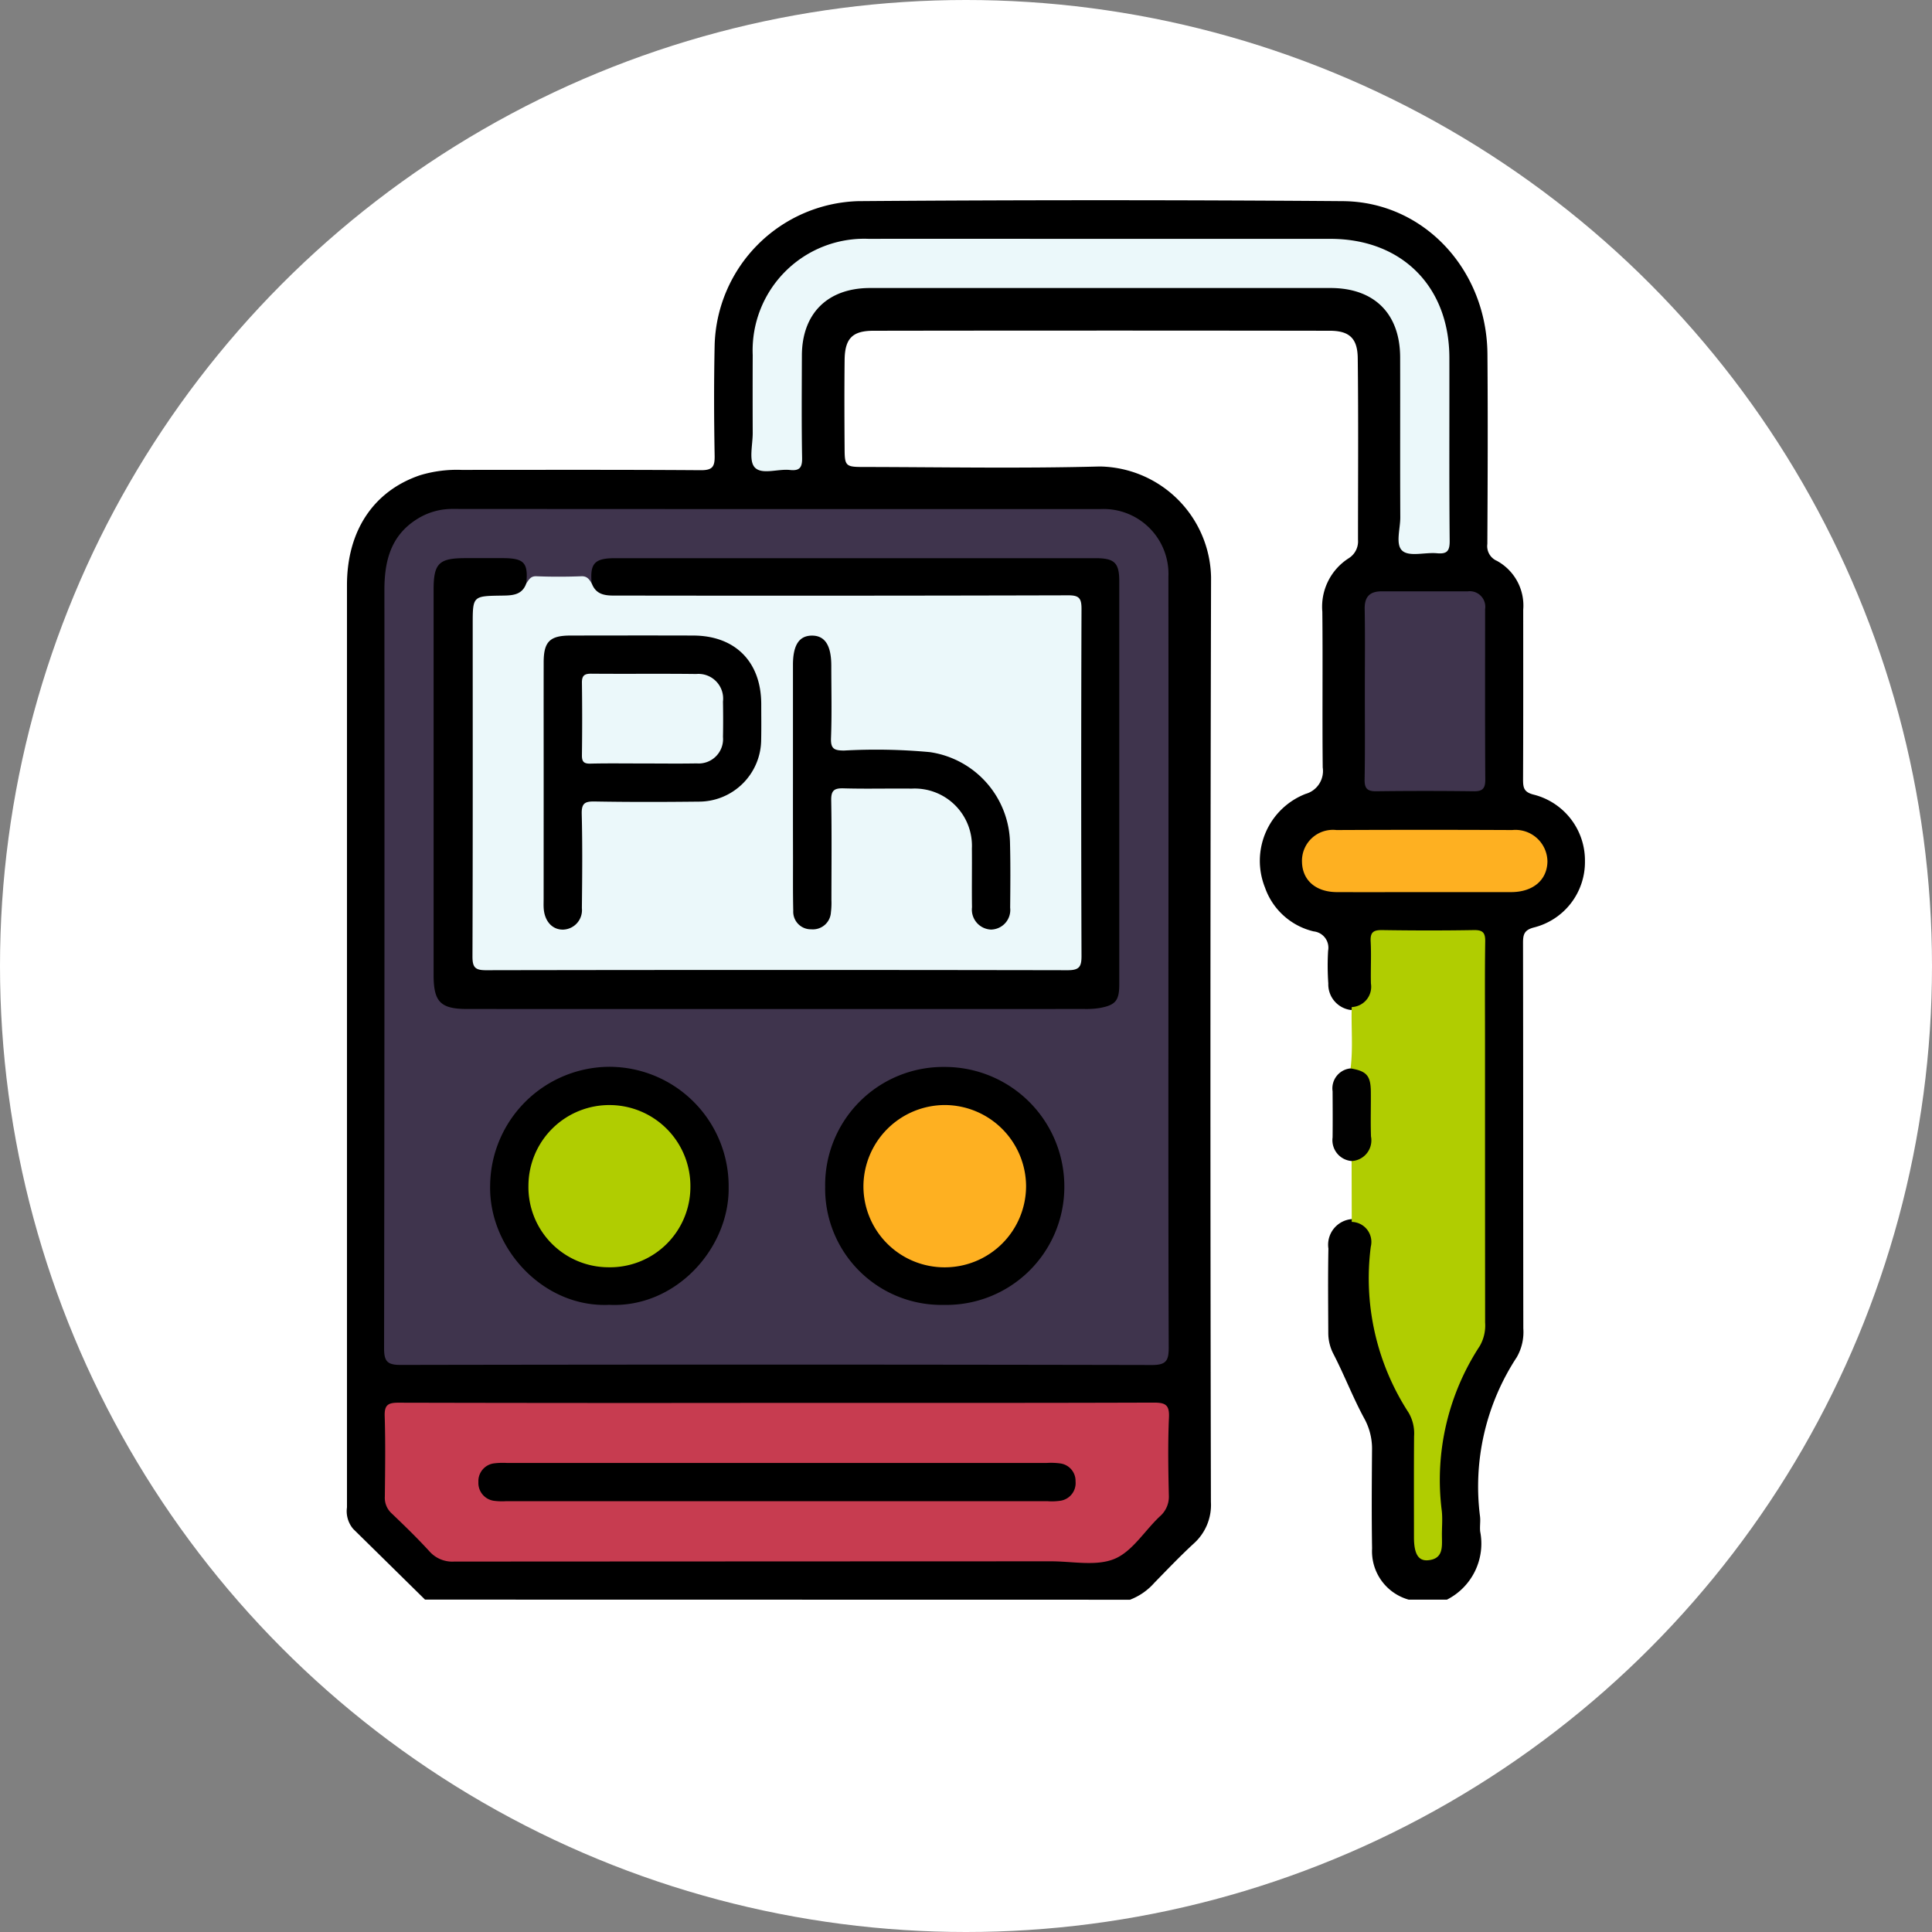 <svg xmlns="http://www.w3.org/2000/svg" width="167" height="167" viewBox="0 0 167 167">
  <rect x="0" y="0" width="167" height="167" fill="#808080" stroke="none"/>
  <g id="Grupo_894792" data-name="Grupo 894792" transform="translate(-297 -3100.332)">
    <circle id="Elipse_5243" data-name="Elipse 5243" cx="83.5" cy="83.5" r="83.5" transform="translate(297 3100.332)" fill="#fff"/>
    <g id="Grupo_894662" data-name="Grupo 894662" transform="translate(741.019 5239.734)">
      <path id="Trazado_625233" data-name="Trazado 625233" d="M-407.281-2001.134q-3.1-3.054-6.207-6.108a2.368,2.368,0,0,1-.539-1.865q0-7.5,0-15,0-32.356,0-64.711c0-4.7,2.295-8.134,6.3-9.5a11,11,0,0,1,3.606-.467c6.889,0,13.778-.023,20.666.026,1.012.007,1.227-.287,1.209-1.247-.058-3.187-.067-6.377,0-9.564a12.8,12.8,0,0,1,12.384-12.445q20.96-.16,41.923,0c7,.053,12.438,5.935,12.493,13.217.042,5.471.022,10.943-.008,16.414a1.383,1.383,0,0,0,.825,1.461,4.4,4.4,0,0,1,2.275,4.227c0,4.881.009,9.762-.013,14.643,0,.73.051,1.131.957,1.348a5.865,5.865,0,0,1,4.392,5.738,5.829,5.829,0,0,1-4.392,5.73c-.869.221-.962.616-.96,1.365.02,11.1.008,22.2.025,33.3a4.375,4.375,0,0,1-.564,2.483,20.366,20.366,0,0,0-3.177,13.776c.049.427-.035.87.013,1.3a5.431,5.431,0,0,1-2.874,5.882h-3.307a4.34,4.34,0,0,1-3.164-4.419c-.047-2.825-.026-5.651-.005-8.477a5.413,5.413,0,0,0-.64-2.711c-1-1.827-1.738-3.779-2.694-5.626a3.919,3.919,0,0,1-.446-1.811c-.01-2.433-.036-4.867.01-7.3a2.225,2.225,0,0,1,2.038-2.55c1.418.283,1.883.772,1.93,2.213.067,2.043.037,4.089.014,6.133a6.129,6.129,0,0,0,.689,2.946c.79,1.538,1.546,3.094,2.284,4.659a8.653,8.653,0,0,1,.83,3.988c-.052,2.4-.038,4.8,0,7.2.011.69-.232,1.755.847,1.743.985-.011.763-1.034.771-1.692.034-2.673.025-5.348.008-8.021a5.638,5.638,0,0,1,.629-2.723c.949-1.811,1.678-3.729,2.652-5.529a4.645,4.645,0,0,0,.507-2.275q-.006-15.807-.006-31.615c0-1.543-.088-1.628-1.576-1.635-2.123-.009-4.248.016-6.37-.011-.9-.011-1.286.337-1.263,1.247.027,1.061.048,2.124-.018,3.184-.089,1.412-.588,1.916-2.018,2.115a2.232,2.232,0,0,1-1.957-2.295,21.91,21.91,0,0,1-.016-2.832,1.417,1.417,0,0,0-1.245-1.667,5.891,5.891,0,0,1-4.213-3.795,6.21,6.21,0,0,1,3.511-8.091,2.056,2.056,0,0,0,1.481-2.284c-.048-4.487.013-8.974-.034-13.46a4.971,4.971,0,0,1,2.283-4.627,1.724,1.724,0,0,0,.8-1.6c0-5.235.039-10.47-.022-15.7-.02-1.7-.718-2.361-2.414-2.363q-19.72-.03-39.44,0c-1.832,0-2.478.672-2.5,2.517-.028,2.6-.019,5.2,0,7.793.008,1.344.128,1.463,1.509,1.465,6.849.01,13.7.14,20.545-.042a9.773,9.773,0,0,1,9.621,9.574q-.1,39.969-.013,79.938a4.475,4.475,0,0,1-1.461,3.567c-1.187,1.091-2.3,2.26-3.429,3.416a5.354,5.354,0,0,1-2.105,1.461Z"/>
      <path id="Trazado_625234" data-name="Trazado 625234" d="M-336.065-1998.393c0,11.1-.015,22.2.025,33.3,0,1.132-.193,1.531-1.457,1.528q-32.474-.068-64.947-.007c-1.153,0-1.421-.325-1.419-1.446q.05-32.767.028-65.533c0-2.409.5-4.613,2.7-6.056a5.684,5.684,0,0,1,3.221-.956q27.987.019,55.973.012a5.611,5.611,0,0,1,5.874,5.862Q-336.052-2015.042-336.065-1998.393Z" transform="translate(-6.956 -57.847)" fill="#3f344d"/>
      <path id="Trazado_625235" data-name="Trazado 625235" d="M-369.811-1792.824c10.86,0,21.719.014,32.579-.023,1,0,1.364.184,1.317,1.272-.1,2.239-.063,4.485-.011,6.726a2.254,2.254,0,0,1-.788,1.846c-1.316,1.241-2.377,3.036-3.924,3.669-1.59.65-3.636.2-5.483.206q-25.792.008-51.583.022a2.634,2.634,0,0,1-2.15-.9c-1.035-1.13-2.138-2.2-3.248-3.261a1.817,1.817,0,0,1-.593-1.457c.025-2.321.06-4.644-.013-6.963-.031-.97.308-1.155,1.2-1.152Q-386.16-1792.8-369.811-1792.824Z" transform="translate(-7.059 -225.315)" fill="#c73c50"/>
      <path id="Trazado_625236" data-name="Trazado 625236" d="M-139.111-1897l-.013-5.262c1.306-.824,1.432-2.088,1.311-3.458a6.719,6.719,0,0,1,0-1.29c.143-1.356-.068-2.546-1.4-3.261.223-1.761.044-3.53.1-5.3a1.754,1.754,0,0,0,1.66-2.028c-.032-1.218.042-2.441-.024-3.657-.043-.808.265-.98,1.012-.969,2.635.041,5.271.045,7.906,0,.783-.014,1,.229.984,1-.042,2.831-.017,5.663-.017,8.5q0,12.212.009,24.424a3.556,3.556,0,0,1-.462,2.027,21.13,21.13,0,0,0-3.285,14.236c.083.738,0,1.493.014,2.24.012.922.107,1.916-1.183,2.043-.862.085-1.233-.556-1.234-1.987,0-2.91-.013-5.821.009-8.731a3.548,3.548,0,0,0-.469-2.033,21.308,21.308,0,0,1-3.273-14.349A1.73,1.73,0,0,0-139.111-1897Z" transform="translate(-188.064 -136.781)" fill="#b0cd01"/>
      <path id="Trazado_625237" data-name="Trazado 625237" d="M-273.082-2111.527q9.918,0,19.836,0c6.168,0,10.279,4.107,10.29,10.275.01,5.273-.023,10.547.026,15.82.009.9-.235,1.162-1.108,1.081-1.009-.094-2.34.313-2.961-.195-.652-.533-.192-1.912-.2-2.919-.022-4.6,0-9.209-.012-13.813-.006-3.781-2.234-6-6.023-6q-19.9,0-39.79,0c-3.675,0-5.894,2.2-5.9,5.848-.009,2.952-.034,5.9.019,8.854.015.845-.243,1.115-1.057,1.027-1.045-.112-2.447.444-3.048-.236-.516-.583-.16-1.95-.164-2.971q-.014-3.365,0-6.729a9.649,9.649,0,0,1,10.022-10.043C-286.463-2111.539-279.772-2111.527-273.082-2111.527Z" transform="translate(-75.781 -7.229)" fill="#ebf8fa"/>
      <path id="Trazado_625238" data-name="Trazado 625238" d="M-135.338-2006.16c0-2.44.029-4.88-.013-7.319-.019-1.069.459-1.517,1.472-1.517h7.437a1.343,1.343,0,0,1,1.5,1.539c0,4.919-.015,9.837.015,14.756,0,.8-.284,1-1.035.986q-4.19-.054-8.382,0c-.769.01-1.027-.233-1.014-1.009C-135.313-2001.2-135.338-2003.681-135.338-2006.16Z" transform="translate(-190.706 -73.291)" fill="#3f344d"/>
      <path id="Trazado_625239" data-name="Trazado 625239" d="M-141.964-1944.307c-2.514,0-5.028.01-7.542,0-1.819-.01-2.972-1.021-3.009-2.6a2.676,2.676,0,0,1,2.977-2.765q7.6-.036,15.2,0a2.762,2.762,0,0,1,3.039,2.734c-.033,1.591-1.246,2.624-3.125,2.631C-136.936-1944.3-139.45-1944.307-141.964-1944.307Z" transform="translate(-178.961 -117.982)" fill="#feb021"/>
      <path id="Trazado_625240" data-name="Trazado 625240" d="M-142.583-1884.361c1.379.227,1.737.624,1.752,2,.014,1.294-.031,2.59.013,3.883a1.787,1.787,0,0,1-1.676,2.123,1.807,1.807,0,0,1-1.643-2.043c.015-1.327.007-2.654,0-3.981A1.734,1.734,0,0,1-142.583-1884.361Z" transform="translate(-184.694 -162.689)" fill="#010101"/>
      <path id="Trazado_625241" data-name="Trazado 625241" d="M-376.036-2018.516c.222-.3.357-.633.872-.612,1.294.052,2.593.048,3.888,0,.5-.018.678.271.886.6a8.382,8.382,0,0,0,4.456.8q17.707-.024,35.414-.008c2.739,0,2.8.062,2.8,2.74q0,13.928,0,27.857c0,2.413-.117,2.528-2.53,2.528q-24.081,0-48.163,0c-.2,0-.394,0-.59,0-1.794-.037-2.147-.361-2.15-2.161q-.025-14.459,0-28.919c0-1.754.241-2.031,1.954-2.022A7.56,7.56,0,0,0-376.036-2018.516Z" transform="translate(-22.489 -70.463)" fill="#ebf8fa"/>
      <path id="Trazado_625242" data-name="Trazado 625242" d="M-382.3-2021.9c-.365,1.047-1.254,1.047-2.132,1.06-2.5.036-2.5.034-2.5,2.517,0,9.561.013,19.122-.021,28.683,0,.922.223,1.182,1.167,1.18q25.144-.045,50.288,0c1.022,0,1.194-.322,1.19-1.258q-.052-14.99,0-29.981c0-.9-.2-1.169-1.142-1.166q-19.418.051-38.837.021c-.941,0-1.939.09-2.362-1.07-.16-1.706.252-2.16,2-2.16q20.779,0,41.558,0c1.638,0,2.046.4,2.047,1.993q0,17.413,0,34.826c0,1.427-.315,1.812-1.7,2.063a7.294,7.294,0,0,1-1.29.084q-26.682.005-53.364,0c-2.317,0-2.915-.605-2.915-2.946q0-16.645,0-33.292c0-2.282.456-2.733,2.746-2.733,1.1,0,2.2,0,3.306,0C-382.485-2024.065-382.128-2023.667-382.3-2021.9Z" transform="translate(-16.226 -67.078)"/>
      <path id="Trazado_625243" data-name="Trazado 625243" d="M-364.544-1864.224c-5.679.257-10.4-4.886-10.283-10.3a10.356,10.356,0,0,1,10.276-10.276,10.329,10.329,0,0,1,10.341,10.446C-354.153-1869.139-358.749-1863.946-364.544-1864.224Z" transform="translate(-26.825 -162.389)"/>
      <path id="Trazado_625244" data-name="Trazado 625244" d="M-272.81-1864.2a10.051,10.051,0,0,1-10.276-10.214,10.208,10.208,0,0,1,10.331-10.353,10.331,10.331,0,0,1,10.342,10.459A10.2,10.2,0,0,1-272.81-1864.2Z" transform="translate(-89.607 -162.409)"/>
      <path id="Trazado_625245" data-name="Trazado 625245" d="M-352.19-1776.335q11.628,0,23.255,0a5.9,5.9,0,0,1,1.177.037,1.521,1.521,0,0,1,1.337,1.557,1.539,1.539,0,0,1-1.34,1.674,4.983,4.983,0,0,1-1.059.037q-23.433,0-46.865,0a5.38,5.38,0,0,1-.942-.028,1.556,1.556,0,0,1-1.411-1.627,1.549,1.549,0,0,1,1.413-1.623,6.31,6.31,0,0,1,1.06-.028Z" transform="translate(-24.629 -236.609)"/>
      <path id="Trazado_625246" data-name="Trazado 625246" d="M-360.177-1990.193c0-3.462-.006-6.924,0-10.386,0-1.8.53-2.324,2.317-2.327,3.541-.005,7.082-.012,10.622,0,3.62.013,5.855,2.271,5.868,5.906,0,1.023.016,2.046-.006,3.068a5.386,5.386,0,0,1-5.417,5.382c-2.99.034-5.981.041-8.97-.012-.85-.015-1.147.151-1.124,1.077.069,2.713.043,5.429.013,8.143a1.684,1.684,0,0,1-1.581,1.853c-.95.041-1.647-.7-1.72-1.847-.017-.274-.005-.551-.005-.826Z" transform="translate(-36.848 -81.56)"/>
      <path id="Trazado_625247" data-name="Trazado 625247" d="M-291.907-1990.186q0-5.078,0-10.156c0-1.7.523-2.515,1.619-2.53,1.138-.015,1.693.835,1.694,2.6,0,2.086.056,4.175-.025,6.258-.036.93.281,1.072,1.121,1.076a50.338,50.338,0,0,1,7.427.137,8.093,8.093,0,0,1,6.926,7.9c.047,1.849.03,3.7.012,5.55a1.694,1.694,0,0,1-1.654,1.888,1.725,1.725,0,0,1-1.644-1.926c-.026-1.692.007-3.385-.01-5.078a4.951,4.951,0,0,0-5.2-5.18c-1.968-.023-3.938.034-5.9-.023-.812-.023-1.075.192-1.06,1.035.052,2.873.021,5.747.018,8.621a6.65,6.65,0,0,1-.043,1.059,1.56,1.56,0,0,1-1.7,1.468,1.519,1.519,0,0,1-1.556-1.6c-.035-1.534-.019-3.07-.021-4.605Q-291.91-1986.938-291.907-1990.186Z" transform="translate(-83.569 -81.588)"/>
      <path id="Trazado_625248" data-name="Trazado 625248" d="M-364.335-1867.365a6.992,6.992,0,0,1,7.123-6.957,7,7,0,0,1,6.876,7.085,6.95,6.95,0,0,1-7.125,6.935A6.932,6.932,0,0,1-364.335-1867.365Z" transform="translate(-34.006 -169.559)" fill="#b0cd01"/>
      <path id="Trazado_625249" data-name="Trazado 625249" d="M-265.613-1860.3a7.008,7.008,0,0,1-6.992-6.984,7.054,7.054,0,0,1,7.067-7.044,7.05,7.05,0,0,1,6.992,7A7.029,7.029,0,0,1-265.613-1860.3Z" transform="translate(-96.78 -169.556)" fill="#feb021"/>
      <path id="Trazado_625250" data-name="Trazado 625250" d="M-344.368-1984.685c-1.531,0-3.064-.023-4.594.013-.574.013-.738-.176-.73-.736q.042-3.121,0-6.243c-.009-.622.205-.8.815-.794,3.023.027,6.048-.012,9.071.025a2.135,2.135,0,0,1,2.306,2.381c.017,1.021.021,2.042,0,3.063a2.108,2.108,0,0,1-2.271,2.285C-341.3-1984.663-342.836-1984.685-344.368-1984.685Z" transform="translate(-44.026 -88.723)" fill="#ebf8fa"/>
    </g>
  </g>
</svg>
